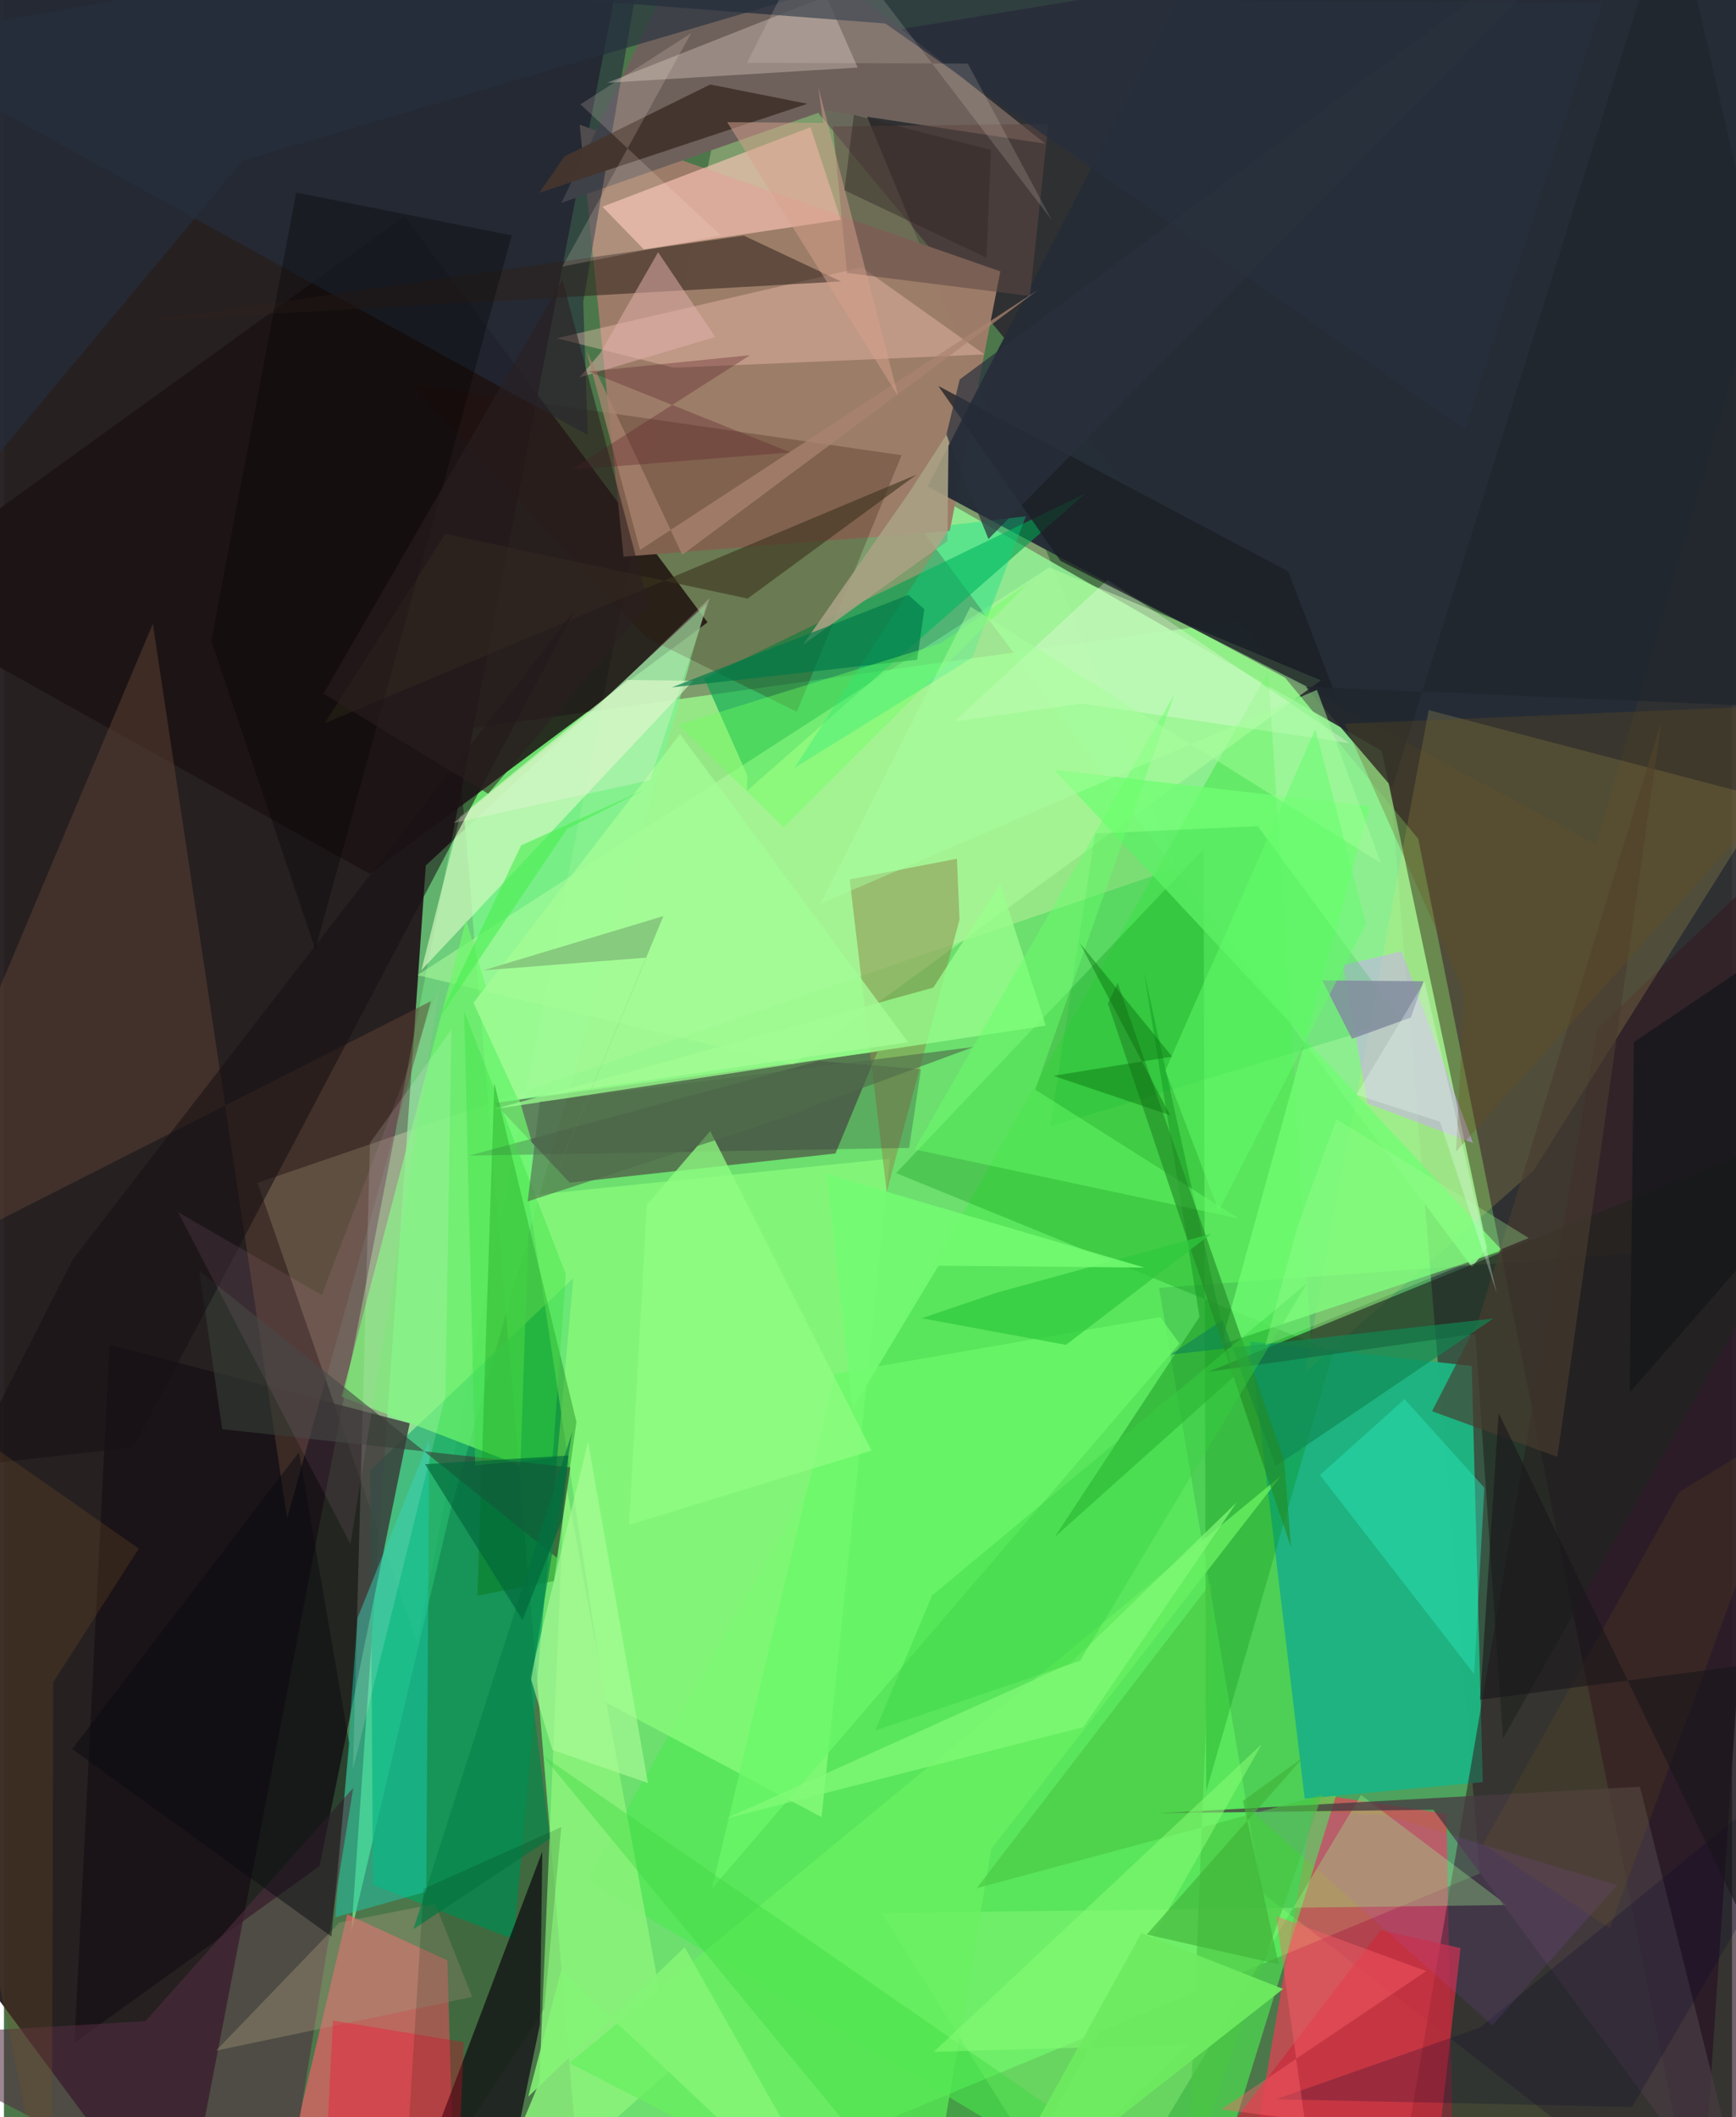 <svg xmlns="http://www.w3.org/2000/svg" width="228" height="278" viewBox="0 0 836 1024"><path fill="#4c774a" d="M0 0h836v1024H0z"/><path fill="#75fc78" fill-opacity=".776" d="M219.042 353.162L281.017 1086 714.04 906.121l-50.657-614.923z"/><path fill="#251e20" fill-opacity=".961" d="M-58.795-29.225l358.078 7.43L85.29 1086-21.797 941.032z"/><path fill="#2e2c31" fill-opacity=".945" d="M684.17 405.687L820.285 1086 898-62 369.176 24.685z"/><path fill="#fffdc6" fill-opacity=".278" d="M567.532 419.659l-444.885 152.46 77.211 222.54L368.661-62z"/><path fill="#000030" fill-opacity=".275" d="M558.83 622.89l49.557 292.395L828.908 1086 898 598.281z"/><path fill="#ff3656" fill-opacity=".612" d="M697.784 877.265l3.036 158.249-100.297 27.583 33.82-195.453z"/><path fill="#1b1213" fill-opacity=".855" d="M340.366 300.996L177.004 422.684-62 289.251l255.664-184.68z"/><path fill="#7df692" fill-opacity=".682" d="M215.921 730.89l123.995-438.873L204.072 418.62l-36.001 515.566z"/><path fill="#91ef94" fill-opacity=".906" d="M666.534 363.156l51.05 240.488-7.438 9.202L417.4 220.59z"/><path fill="#4fe853" fill-opacity=".643" d="M611.633 324.879L281.97 909.709 577.262 1086l68.89-223.17z"/><path fill="#9d7d69" fill-opacity=".996" d="M457.589 256.806l24.44-125.546-203.515-70.93 21.23 208.918z"/><path fill="#01a05f" fill-opacity=".698" d="M246.666 937.966l-68.15-26.287-1.33-200.549 98.27-92.953z"/><path fill="#1eb381" fill-opacity=".988" d="M602.845 648.82l107.213 11.83 5.354 201.286-86.143 7.998z"/><path fill="#252c36" fill-opacity=".98" d="M898-31.448L770.262 408.27 446.851 235.258l150.63-292.84z"/><path fill="#171015" fill-opacity=".78" d="M196.282 688.385l-43.631 214.18-118.53 85.371 16.985-337.48z"/><path fill="#411233" fill-opacity=".482" d="M402.254 557.9l20.364-49.252-185.284 24.824 36.425 38.572z"/><path fill="#fe5f6d" fill-opacity=".62" d="M133.006 1065.243l33.07-139.312 48.428 22.237L218.527 1086z"/><path fill="#8dff7f" fill-opacity=".69" d="M428.565 560.425l-33.02 318.47-104.782-55.713-37.159-244.92z"/><path fill="#00a14d" fill-opacity=".612" d="M523.335 238.59L338.75 328.066l20.932 47.096-.23 7.307z"/><path fill="#33171f" fill-opacity=".529" d="M898 376.293v707.914L669.977 1086l100.748-588.271z"/><path fill="#ffe76e" fill-opacity=".161" d="M852.954 386.256L689.25 343.462l-59.906 320.526 110.619-97.745z"/><path fill="#6e615c" d="M344.621-56.886L503.83 69.51 397.232 53.396l-127.6 44.756z"/><path fill="#d4f8c0" fill-opacity=".675" d="M201.94 469.26l18.694-74.361 80.925-66.029 31.872.407z"/><path fill="#b3ff9f" fill-opacity=".502" d="M199.993 471.64L505.74 274.426l131.328 54.632L381.75 514.75z"/><path fill="#fdc6b8" fill-opacity=".631" d="M289.514 99.986L390.18 61.515l14.688 44.752-95.347 14.318z"/><path fill="#038f0b" fill-opacity=".278" d="M431.574 567.371l211.502 86.31-61.481 212.802-1.275-455.782z"/><path fill="#0d010f" fill-opacity=".675" d="M259.296 979.063l1.13-83.547L188.293 1086h48.83z"/><path fill="#8bf37b" fill-opacity=".855" d="M323.97 1000.024L271.273 714.29l-12.297 292.891L226.188 1086z"/><path fill="#2c1000" fill-opacity=".239" d="M197.828 186.055l236.429 34.102-50.674 124.121-73.067-36.023z"/><path fill="#6ff76c" fill-opacity=".706" d="M223.576 444.914l31.618 106.749-5.352 157.181-86.48-33.304z"/><path fill="#007002" fill-opacity=".345" d="M237.215 523.887l-8.145 247.828 37.012-7.05 10.875-76.946z"/><path fill="#5d4135" fill-opacity=".506" d="M-62 620.418l268.61-136.23-69.625 250.145-64.951-432.694z"/><path fill="#9cff83" fill-opacity=".337" d="M656.516 868.195L525.592 1086 424.476 925.267l302.633-3.879z"/><path fill="#232f3f" fill-opacity=".631" d="M280.254 145.99L312.86-46.071-62 20.75l344.391 189.605z"/><path fill="#1f241e" fill-opacity=".62" d="M725.172 840.903L898 535.112 582.645 663.504l129.177-18.388z"/><path fill="#8d8f50" fill-opacity=".545" d="M462.29 444.757l-35.255 131.719L409.12 425.35l51.893-10.009z"/><path fill="#70fd73" fill-opacity=".769" d="M660.725 390.014l-71.888 260.35 136.009-45.472-216.72-232.566z"/><path fill="#ffcaba" fill-opacity=".365" d="M474.35 171.423L415.097 129.3l-147.73 34.306 56.699 14.247z"/><path fill="#19ceb5" fill-opacity=".455" d="M160.322 927.301l43.999-12.346 1.385-218.493-34.626 85.981z"/><path fill="#2f221d" fill-opacity=".545" d="M404.939 136.117l-47.005-22.147-289.31 41.257 284.853-16.193z"/><path fill="#d2a6fd" fill-opacity=".49" d="M710.699 552.844l-50.985-19.111-11.859-66.858 28.277-6.765z"/><path fill="#512d3f" fill-opacity=".573" d="M168.991 864.747L68.452 977.566-62 985.184 133.094 1086z"/><path fill="#99ff8d" fill-opacity=".753" d="M482.016 427.516l-32.428 50.171-212.54 58.78 266.969-40.38z"/><path fill="#d1c4b9" fill-opacity=".42" d="M417.602-9.608L291.895 40.021l121.11-7.342L371.172-62z"/><path fill="#c82e3e" fill-opacity=".753" d="M666.035 933.588l38.61 8.636L688.457 1086l-107.82-41.089z"/><path fill="#44352e" fill-opacity=".988" d="M341.677 40.866l-70.564 34.802-12.12 17.59 129.684-43.05z"/><path fill="#5f4744" fill-opacity=".549" d="M496.353 143.184l8.884-83.31-104.218 1.298 6.827 70.871z"/><path fill="#fffff8" fill-opacity=".278" d="M459.92 348.895l73.996-68.493 117.171 79.11-129.834-19.201z"/><path fill="#179521" fill-opacity=".498" d="M594.887 665.964l-86.652 77.543 70.126-106.57-26.8-166.596z"/><path fill="#473b42" fill-opacity=".769" d="M791.44 864.18L846.724 1086 691.491 875.314l-132.604 1.654z"/><path fill="#69f061" fill-opacity=".796" d="M273.534 997.789L617.93 713.686 477.688 894.234 445.164 1086z"/><path fill="#fff" fill-opacity=".141" d="M216.487 497.947l-39.405 54.787-8.268 303.123 44.735-180.61z"/><path fill="#6bf86a" fill-opacity=".761" d="M342.457 913.525l59.537-249.056 157.438-27.453 9.263 12.825z"/><path fill="#1a1f24" fill-opacity=".753" d="M452.027 186.684l169.223 89.667 24.386 63.537-134.502-68.607z"/><path fill="#a9a184" fill-opacity=".894" d="M457.007 208.63l-18.983 29.425-51.398 73.707 69.788-50.011z"/><path fill="#49c642" fill-opacity=".612" d="M637.704 868.162l-167.1 45.063 113.619-147.957-11.606 290.125z"/><path fill="#00dd85" fill-opacity=".357" d="M458.471 253.916l35.907-4.229-25.975 68.469-85.938 53.223z"/><path fill="#04b72a" fill-opacity=".176" d="M675.761 493.414l-169.559 51.324 21.66-141.545 78.703-3.596z"/><path fill="#3b331f" fill-opacity=".608" d="M155.19 349.775l58.32-91.556 146.238 31.29 81.709-59.932z"/><path fill="#272f3d" fill-opacity=".776" d="M253.888-1.938l519.618 3.345-66.702 206.732-280.415-196.77z"/><path fill="#483c30" fill-opacity=".655" d="M801.86 348.728L751.5 704.634l-60.613-22.067 22.154-43.297z"/><path fill="#2ce7bc" fill-opacity=".443" d="M636.637 713.42l40.935-36.724 38.62 42.87-4.958 90.114z"/><path fill="#363f36" fill-opacity=".6" d="M94.489 614.692l173.059 138.782 6.472-43.736-168.465-18.487z"/><path fill="#affd9b" fill-opacity=".592" d="M254.672 811.17l10.645 35.203 46.236 16.005-28.982-164.924z"/><path fill="#171114" fill-opacity=".565" d="M33.417 608.95l-50.973 100.067 80.202-8.97 213.526-404.966z"/><path fill="#000001" fill-opacity=".31" d="M100.317 309.966L141.4 93.147l104.24 20.725-95.01 345.369z"/><path fill="#a4967b" fill-opacity=".396" d="M162.23 929.897l46.433-9.094 17.875 45.037-123.949 25.986z"/><path fill="#20272e" fill-opacity=".878" d="M629.809 332.125l41.748 48.747 135.691-432.56L898 343.586z"/><path fill="#3ed940" fill-opacity=".396" d="M455.728 1086L260.67 849.15 602.663 1086H349.511z"/><path fill="#ff072c" fill-opacity=".329" d="M159.198 977.3l-5.694 108.7 65.976-26.037 2.957-72.243z"/><path fill="#2c2034" fill-opacity=".255" d="M225.039 558.94l212.857-3.734 5.716-38.04-49.393-3.98z"/><path fill="#795328" fill-opacity=".263" d="M23.083 1086L-62 660.062l127.274 88.922-41.404 64.644z"/><path fill="#090b11" fill-opacity=".486" d="M167.044 843.174l-8.632 93.479-125.415-90.739 109.74-143.56z"/><path fill="#e2b0ac" fill-opacity=".522" d="M316.449 122.01l27.63 40.958-65.576 19.542 10.028-11.806z"/><path fill="#00002e" fill-opacity=".216" d="M615.375 1015.346l98.694-34.677L898 830.565l-110.377 188.503z"/><path fill="#a3fc95" fill-opacity=".804" d="M248.55 531.606l-21.414-46.581 99.914-129.91 110.41 149.021z"/><path fill="#84fb79" fill-opacity=".69" d="M515.905 804.524l80.52-77.943-74.335 108.777-172.805 44.203z"/><path fill="#8ffd82" fill-opacity=".749" d="M341.67 547.061l78.011 154.53-117.267 35.93 8.598-154.838z"/><path fill="#68ff6a" fill-opacity=".455" d="M566.39 335.502L498.933 527.03l98.48 62.332-156.904-33.411z"/><path fill="#828c9f" fill-opacity=".851" d="M680.63 492.132l-28.496 10.308-14.35-28.246 48.948.405z"/><path fill="#aa8570" fill-opacity=".741" d="M328.147 268.326l171.88-127.955-192.315 125.608-26.007-96.46z"/><path fill="#fff3ec" fill-opacity=".255" d="M217.373 398.094l67.775-54.376 56.323-54.535-28.941 88.183z"/><path fill="#25303d" fill-opacity=".643" d="M-62-.614v291.342l177.578-212.97L382.776-.856z"/><path fill="#108853" fill-opacity=".655" d="M720.55 637.723L564.44 655.16l25.094-16.734 25.708 70.656z"/><path fill="#ff636a" fill-opacity=".412" d="M688.1 953.331l-99.29 66.938 40.49 5.184-13.84-98.688z"/><path fill="#068449" fill-opacity=".71" d="M198.106 933.055l76.858-240.662-20.201 121.974 9.35 74.953z"/><path fill="#007a48" fill-opacity=".667" d="M441.776 319.111l3.448-24.427-7.753-6.952-114.34 44.72z"/><path fill="#85fb73" fill-opacity=".561" d="M471.467 1086l101.668-97.186-123.371 3.615 158.744-148.91z"/><path fill="#5f272a" fill-opacity=".357" d="M380.527 218.825l-106.36 8.421 86.776-55.463-78 7.897z"/><path fill="#238c27" fill-opacity=".639" d="M538.75 475.408l-4.68 9.982 88.59 263.04-3.369-42.173z"/><path fill="#6cff5d" fill-opacity=".412" d="M377.262 400.118l117.942-117.822-42.353 28.993-126.636 39.298z"/><path fill="#6c501a" fill-opacity=".275" d="M648.656 350.02l57.802 130.037-3.982 76.892L898 339.646z"/><path fill="#d6a28b" fill-opacity=".502" d="M432.59 191.606L349.91 59.084l46.466.37-2.456-17.408z"/><path fill="#fbe6d5" fill-opacity=".184" d="M278.89 50.46l53.49-34.363-62.232 112.838 76.463-15.22z"/><path fill="#141619" fill-opacity=".737" d="M786.527 673.483l2.005-169.425 86.667-58.51-33.51 164.611z"/><path fill="#ffb2e8" fill-opacity=".086" d="M167.625 746.722l43.491-270.643-57.382 150.27-69.502-40.044z"/><path fill="#39d442" fill-opacity=".384" d="M449.018 771.643l181.34-150.932-109.76 182.588-99.116 33.69z"/><path fill="#2fca3f" fill-opacity=".71" d="M584.026 596.713l-70.253 53.755-69.776-12.869 36.265-12.356z"/><path fill="#a5ff9a" fill-opacity=".29" d="M610.194 650.778l15.24-56.578 19.131-52.85 93.09 57.428z"/><path fill="#38e140" fill-opacity=".38" d="M227.963 708.745l37.445-3.543 6.422-88.859-49.191-127.27z"/><path fill="#73fb72" fill-opacity=".871" d="M551.637 613.062l-153.606-45.238 12.62 113.341 41.462-68.978z"/><path fill="#fff2e8" fill-opacity=".149" d="M506.873 106.39l-40.605-75.628-106.823-.405 35.667-70.14z"/><path fill="#2c1f21" fill-opacity=".565" d="M311.865 292.425l-77.629 91.47-79.677-48.39L270.2 135.358z"/><path fill="#ac56ff" fill-opacity=".106" d="M780.567 911.719l-112.56-33.857-65.426-2.84 117.495 104.537z"/><path fill="#f2fffd" fill-opacity=".286" d="M694.664 542.502l-40.355-12.995 32.941-54.823 34.954 150.896z"/><path fill="#87671b" fill-opacity=".145" d="M776.872 932.663l-61.397-40.623 94.774-170.233 57.22-35.083z"/><path fill="#4aee51" fill-opacity=".608" d="M309.59 382.105l-37.122 18.76-62.635 92.787 40.374-84.785z"/><path fill="#40b338" fill-opacity=".643" d="M628.762 849.803l-29.391 21.22 17.352 79.073-63.866-14.436z"/><path fill="#a8ff9e" fill-opacity=".478" d="M635.176 333.67l30.93 83.764L467.594 293.43 395.03 437.103z"/><path fill="#62fe6a" fill-opacity=".482" d="M561.877 517.726l72.555-165.07 24.452 94.16-71.23 138.839z"/><path fill="#29313e" fill-opacity=".706" d="M476.28 260.695l-20.354-50.398 6.425-26.762L793.48-62z"/><path fill="#84f475" fill-opacity=".871" d="M269.512 953.054L410.692 1086l-81.36-144.175-75.711 72.278z"/><path fill="#19151a" fill-opacity=".58" d="M714.098 822.091l165.616-21.532L898 1045.84 723.077 683.42z"/><path fill="#00663a" fill-opacity=".639" d="M203.744 708.189l47.113 75.293 18.998-47.962 3.267-31.542z"/><path fill="#6eea60" fill-opacity=".937" d="M460.43 1086l13.923-13.906 75.911-137.134 68.571 27.02z"/><path fill="#87cb7e" d="M234.37 646.368l84.662-203.294-87.095 26.241 78.85-6.142z"/><path fill="#076a0a" fill-opacity=".408" d="M565.117 511.06l-57.47 9.255 56.507 19.065-43.636-83.165z"/><path fill="#2f2522" fill-opacity=".443" d="M477.474 72.527l-66.336-17.005-4.523 36.486 68.718 32.656z"/><path fill="#506c4b" fill-opacity=".631" d="M259.198 532.973l209.782-26.576-100.74 37.215-114.872 37.472z"/><path fill="#001f00" fill-opacity=".153" d="M192.779 1076.638l10.206-163.037 66.653-29.903-8.237 87.924z"/></svg>